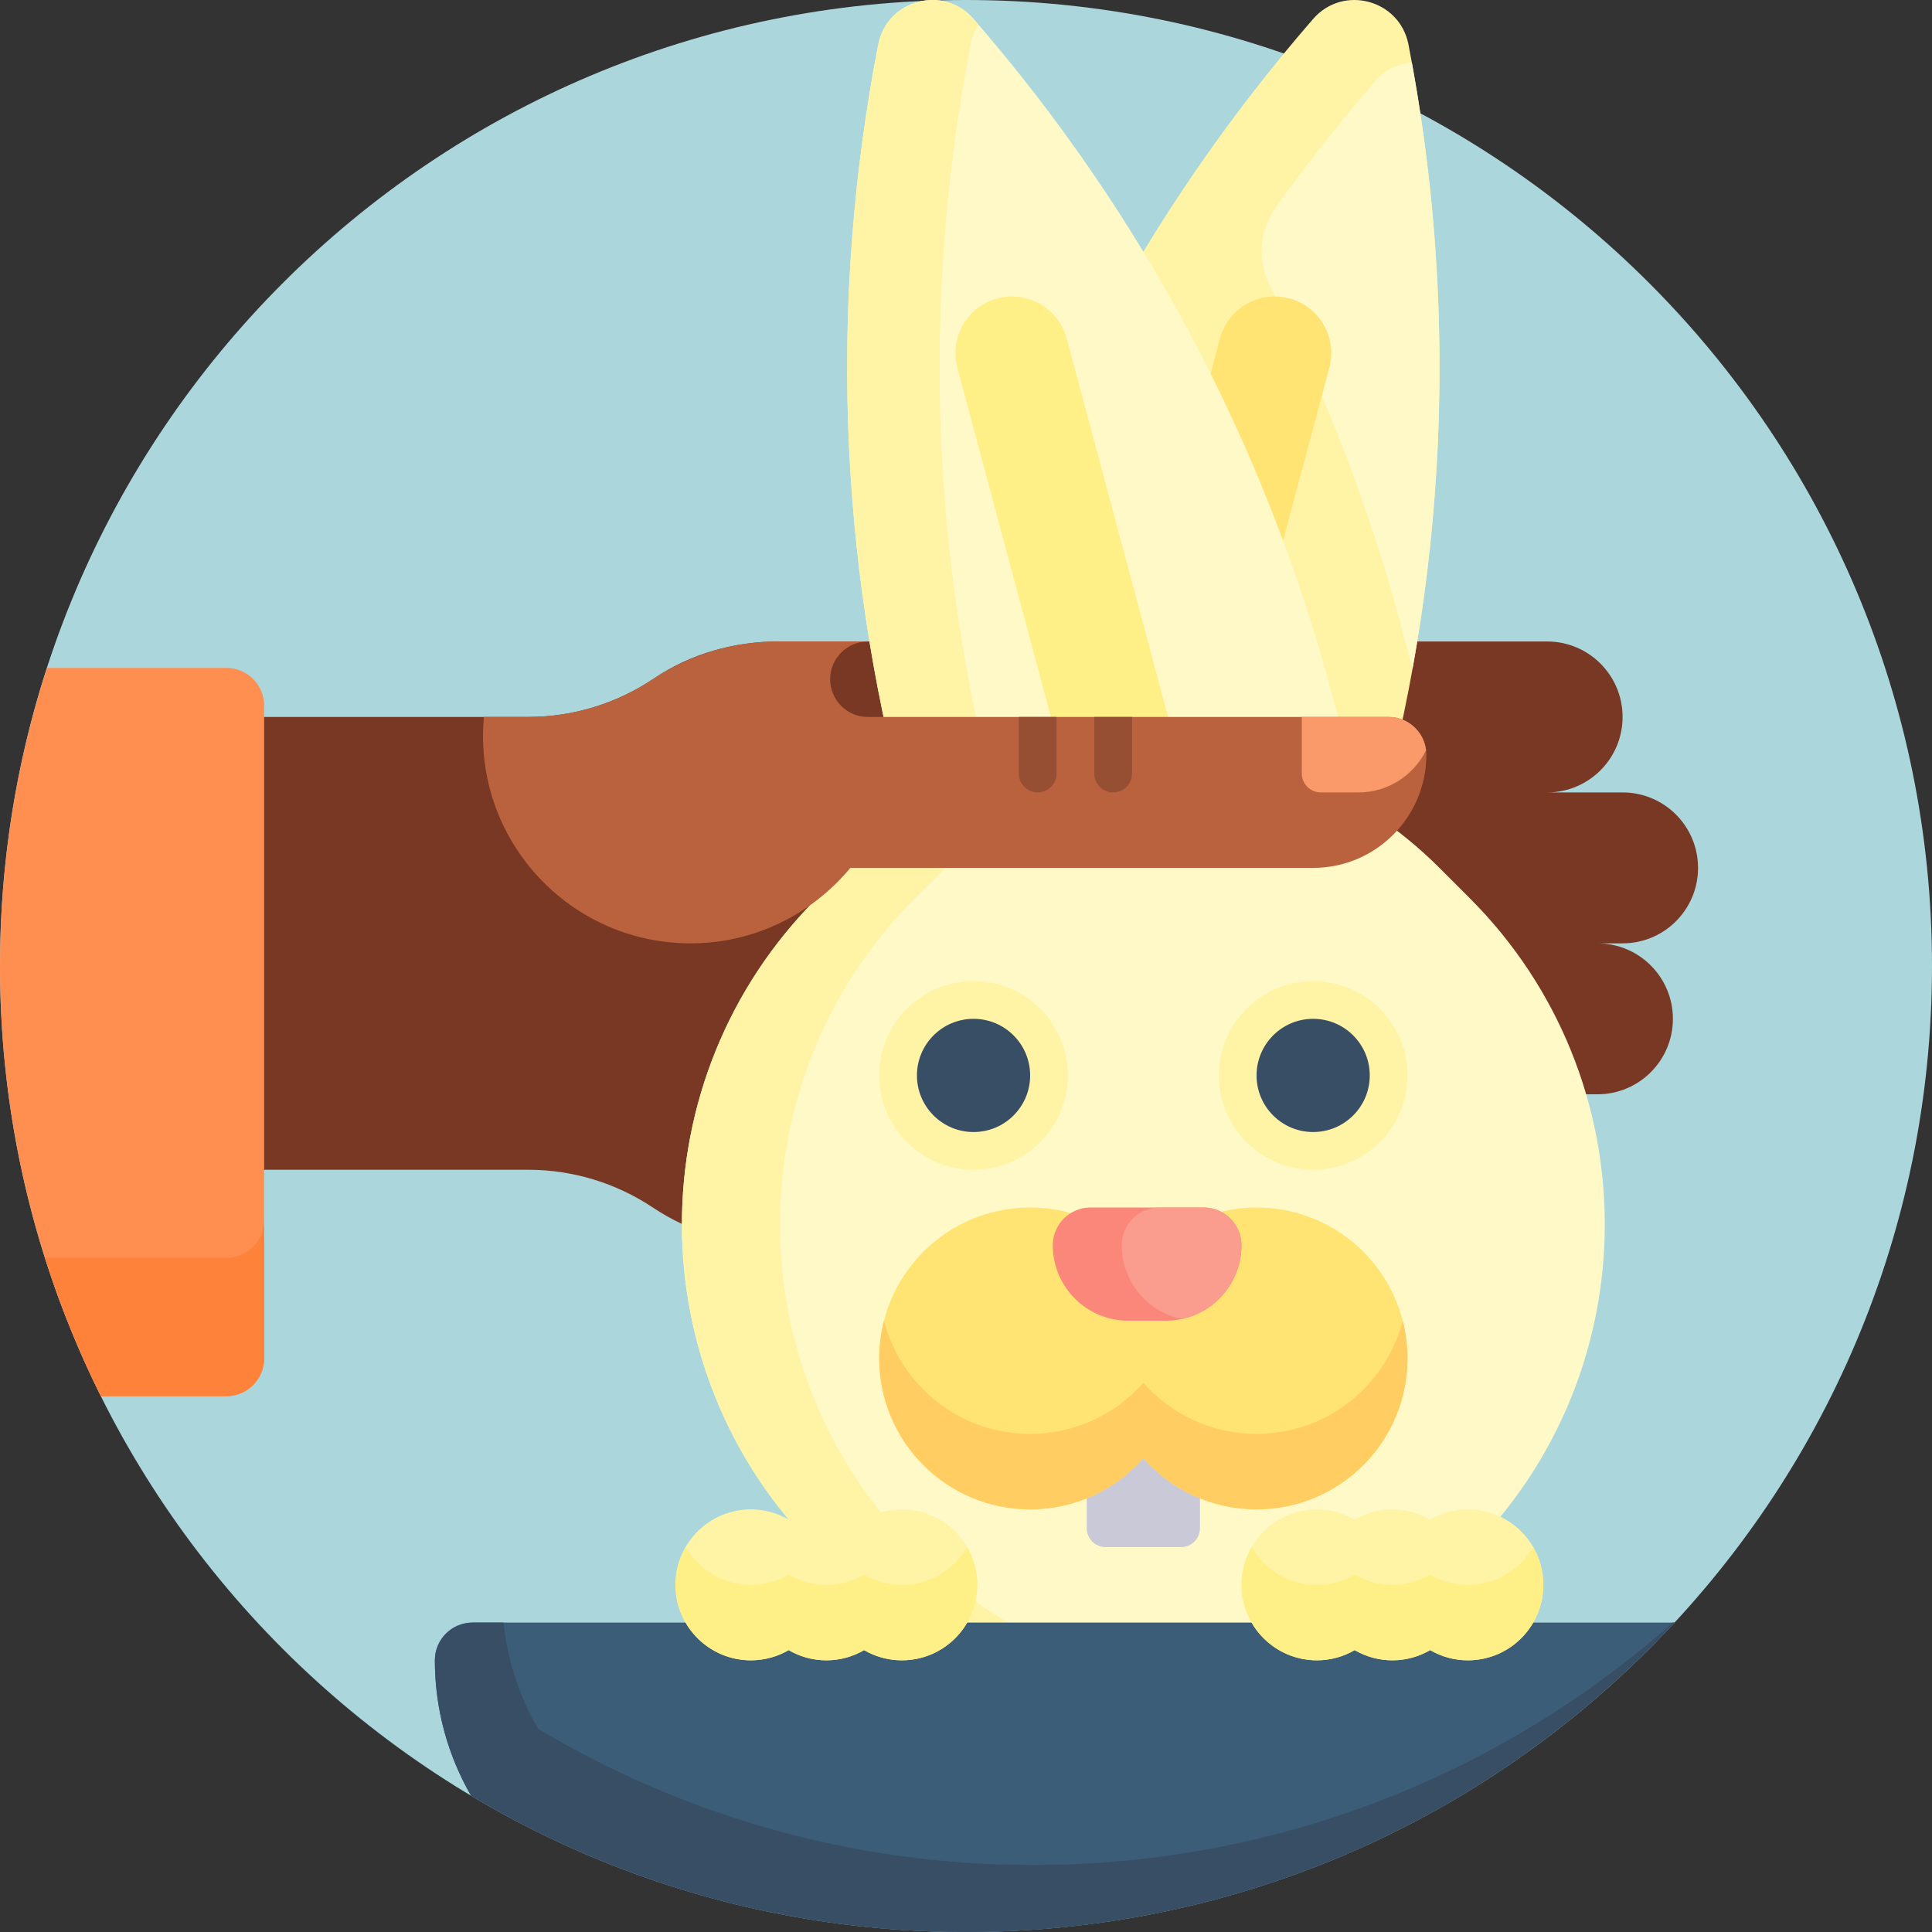 <?xml version="1.0" encoding="iso-8859-1"?>
<!-- Generator: Adobe Illustrator 19.0.0, SVG Export Plug-In . SVG Version: 6.00 Build 0)  -->
<svg version="1.1" id="Capa_1" xmlns="http://www.w3.org/2000/svg" xmlns:xlink="http://www.w3.org/1999/xlink" x="0px" y="0px"
	 viewBox="0 0 512 512" style="enable-background:new 0 0 512 512;" xml:space="preserve">
<rect x="0" y="0" width="512" height="512" fill="#333333" stroke="none"/>
<path style="fill:#ABD6DC;" d="M512,256c0,141.385-114.615,256-256,256S0,397.385,0,256S114.615,0,256,0S512,114.615,512,256z"/>
<path style="fill:#783823;" d="M450,230c0-11.046-8.954-20-20-20h-20c11.046,0,20-8.954,20-20s-8.954-20-20-20h-30h-10h-82
	c-3.647,0-10,0-10,0h-71.726c-11.697,0-23.255,3.226-32.944,9.779C163.478,186.442,151.86,190,139.972,190H58v120h81.972
	c11.755,0,23.247,3.479,33.028,10s21.273,10,33.028,10H278c0,0,6.353,0,10,0h92c11.046,0,20-8.954,20-20l0,0
	c0-11.046-8.954-20-20-20c0.563,0,1.116-0.039,1.667-0.084c0.551,0.046,1.104,0.084,1.667,0.084h40c11.046,0,20-8.954,20-20
	s-8.954-20-20-20H430C441.046,250,450,241.046,450,230z M381.667,250.084C381.116,250.039,380.563,250,380,250h3.333
	C382.771,250,382.218,250.039,381.667,250.084z"/>
<path style="fill:#FFF9C8;" d="M389.469,410.937L389.469,410.937c-47.755,47.755-125.182,47.755-172.937,0l0,0
	c-47.755-47.755-47.755-125.182,0-172.937l7.984-7.984c43.346-43.346,113.623-43.346,156.969,0l7.984,7.984
	C437.224,285.756,437.224,363.182,389.469,410.937z"/>
<path style="fill:#FFF4A5;" d="M247.531,204.444l5.64-21.049c17.654-65.887,50.082-126.889,94.824-178.378l0,0
	c7.951-9.15,22.948-5.131,25.259,6.768l0,0c13.003,66.961,10.585,136.004-7.069,201.891L364.49,220H253.085
	C248.325,216.569,245.922,210.448,247.531,204.444z"/>
<path style="fill:#FFF9C8;" d="M374.34,177.214l-3.24-12.09c-8.321-31.054-19.925-61.021-34.552-89.42
	c-3.429-6.658-2.793-14.674,1.561-20.767c8.239-11.531,17.033-22.692,26.369-33.436l0,0c2.674-3.078,6.146-4.659,9.664-4.958
	C383.879,69.739,383.916,124.167,374.34,177.214z"/>
<path style="fill:#FFE473;" d="M292.254,205.605l31.058-115.911c2.144-8.002,10.369-12.751,18.371-10.607l0,0
	c8.002,2.144,12.751,10.369,10.607,18.371l-31.058,115.911c-2.144,8.002-10.369,12.751-18.371,10.607l0,0
	C294.859,221.832,290.11,213.607,292.254,205.605z"/>
<path style="fill:#FFF9C8;" d="M348.184,222.259l-84.913,22.752c-7.76,2.079-15.736-2.526-17.815-10.285l-5.64-21.049
	c-17.655-65.887-20.072-134.93-7.069-201.891l0,0c2.311-11.899,17.308-15.918,25.259-6.768l0,0
	c44.741,51.488,77.169,112.49,94.824,178.378l5.64,21.049C360.549,212.204,355.944,220.18,348.184,222.259z"/>
<path style="fill:#FFEF87;" d="M303.139,223.976L303.139,223.976c-8.002,2.144-16.227-2.605-18.371-10.607L253.71,97.458
	c-2.144-8.002,2.605-16.227,10.607-18.371l0,0c8.002-2.144,16.227,2.605,18.371,10.607l31.058,115.911
	C315.89,213.607,311.141,221.832,303.139,223.976z"/>
<path style="fill:#FF8F50;" d="M60,370H26.742C9.637,335.668,0,296.962,0,256c0-27.571,4.376-54.116,12.442-79H60
	c5.523,0,10,4.477,10,10v173C70,365.523,65.523,370,60,370z"/>
<path style="fill:#FF823B;" d="M70,323.333V360c0,5.523-4.477,10-10,10H26.742c-5.847-11.736-10.797-23.993-14.813-36.667H60
	C65.523,333.333,70,328.856,70,323.333z"/>
<path style="fill:#FFF4A5;" d="M258,260c13.807,0,25,11.193,25,25s-11.193,25-25,25s-25-11.193-25-25S244.193,260,258,260z
	 M262.152,205.274c-15.668-63.34-17.367-129.368-4.915-193.489l0,0c0.381-1.963,1.113-3.707,2.097-5.217
	c-0.444-0.516-0.882-1.037-1.328-1.551l0,0c-7.951-9.15-22.948-5.131-25.259,6.768l0,0c-13.003,66.961-10.585,136.004,7.069,201.891
	l0.806,3.006c-5.674,3.864-11.074,8.301-16.106,13.333L216.531,238c-47.755,47.755-47.755,125.182,0,172.937l0,0
	c27.189,27.189,63.995,38.89,99.469,35.119c-26.832-2.852-52.902-14.553-73.469-35.119l0,0c-47.755-47.755-47.755-125.182,0-172.937
	l7.984-7.984c3.651-3.651,7.499-6.98,11.5-10.016l3.33-2.443c15.339-10.762,32.789-17.193,50.654-19.288
	C297.881,196.144,279.341,198.484,262.152,205.274z M348,260c-13.807,0-25,11.193-25,25s11.193,25,25,25s25-11.193,25-25
	S361.807,260,348,260z"/>
<path style="fill:#384E64;" d="M273,285c0,8.284-6.716,15-15,15s-15-6.716-15-15s6.716-15,15-15S273,276.716,273,285z M348,270
	c-8.284,0-15,6.716-15,15s6.716,15,15,15s15-6.716,15-15S356.284,270,348,270z"/>
<path style="fill:#C9C9D7;" d="M313,410h-20c-2.761,0-5-2.239-5-5v-30c0-2.761,2.239-5,5-5h20c2.761,0,5,2.239,5,5v30
	C318,407.761,315.761,410,313,410z"/>
<path style="fill:#FFE473;" d="M373,360c0,22.091-17.909,40-40,40c-11.951,0-22.67-5.248-30-13.557
	C295.67,394.752,284.951,400,273,400c-22.091,0-40-17.909-40-40s17.909-40,40-40c11.951,0,22.67,5.248,30,13.557
	c7.33-8.309,18.049-13.557,30-13.557C355.091,320,373,337.909,373,360z"/>
<path style="fill:#FFCD61;" d="M371.74,350c0.823,3.196,1.26,6.547,1.26,10c0,22.091-17.909,40-40,40
	c-11.951,0-22.67-5.248-30-13.557C295.67,394.752,284.951,400,273,400c-22.091,0-40-17.909-40-40c0-3.453,0.438-6.804,1.26-10
	c4.44,17.252,20.101,30,38.74,30c11.951,0,22.67-5.248,30-13.557c7.33,8.309,18.049,13.557,30,13.557
	C351.638,380,367.299,367.252,371.74,350z"/>
<path style="fill:#FA877A;" d="M329,330c0,11.046-8.954,20-20,20h-10c-11.046,0-20-8.954-20-20c0-5.523,4.477-10,10-10h30
	C324.523,320,329,324.477,329,330z"/>
<path style="fill:#FA9C8E;" d="M307.272,320H319c5.523,0,10,4.477,10,10c0,9.627-6.804,17.661-15.864,19.567
	c-9.06-1.906-15.864-9.94-15.864-19.567C297.272,324.477,301.749,320,307.272,320z"/>
<path style="fill:#BA623E;" d="M378,200c0,16.569-13.431,30-30,30H225.351c-9.638,11.622-23.932,19.25-39.887,19.946
	C153.967,251.321,128,226.193,128,195c0-1.687,0.088-3.352,0.237-5h11.736c11.755,0,23.247-3.479,33.028-10s21.273-10,33.028-10H230
	c-5.523,0-10,4.477-10,10s4.477,10,10,10h7.767H368C373.523,190,378,194.477,378,200z"/>
<path style="fill:#FA9969;" d="M360,210h-10c-2.761,0-5-2.239-5-5v-15h23c5.126,0,9.345,3.859,9.926,8.828
	C374.662,205.44,367.872,210,360,210z"/>
<path style="fill:#964F32;" d="M270,190h10v15c0,2.761-2.239,5-5,5s-5-2.239-5-5V190z M290,190v15c0,2.761,2.239,5,5,5s5-2.239,5-5
	v-15H290z"/>
<path style="fill:#3C5D78;" d="M256,512c-47.949,0-92.81-13.195-131.174-36.133c-6.083-10.563-9.58-22.803-9.58-35.867l0,0
	c0-5.523,4.477-10,10-10h318.508C396.998,480.428,330.191,512,256,512z"/>
<path style="fill:#384E64;" d="M443.333,430h0.42C396.998,480.428,330.191,512,256,512c-47.949,0-92.81-13.195-131.174-36.133
	c-6.083-10.563-9.58-22.803-9.58-35.867l0,0c0-5.523,4.477-10,10-10h8.171c1.092,10.153,4.296,19.672,9.159,28.117
	c38.364,22.938,83.226,36.133,131.174,36.133C338.802,494.25,398.174,469.974,443.333,430z"/>
<path style="fill:#FFF4A5;" d="M259,420c0,11.046-8.954,20-20,20c-3.647,0-7.056-0.992-10-2.698c-2.944,1.706-6.353,2.698-10,2.698
	s-7.056-0.992-10-2.698c-2.944,1.706-6.353,2.698-10,2.698c-11.046,0-20-8.954-20-20s8.954-20,20-20c3.647,0,7.056,0.992,10,2.698
	c2.944-1.706,6.353-2.698,10-2.698s7.056,0.992,10,2.698c2.944-1.706,6.353-2.698,10-2.698C250.046,400,259,408.954,259,420z
	 M389,400c-3.647,0-7.056,0.992-10,2.698c-2.944-1.706-6.353-2.698-10-2.698s-7.056,0.992-10,2.698
	c-2.944-1.706-6.353-2.698-10-2.698c-11.046,0-20,8.954-20,20s8.954,20,20,20c3.647,0,7.056-0.992,10-2.698
	c2.944,1.706,6.353,2.698,10,2.698s7.056-0.992,10-2.698c2.944,1.706,6.353,2.698,10,2.698c11.046,0,20-8.954,20-20
	S400.046,400,389,400z"/>
<path style="fill:#FFEF87;" d="M256.303,410c1.706,2.944,2.698,6.353,2.698,10c0,11.046-8.954,20-20,20
	c-3.647,0-7.056-0.992-10-2.698c-2.944,1.706-6.353,2.698-10,2.698s-7.056-0.992-10-2.698c-2.944,1.706-6.353,2.698-10,2.698
	c-11.046,0-20-8.954-20-20c0-3.647,0.992-7.056,2.698-10c3.46,5.972,9.904,10,17.302,10c3.647,0,7.056-0.992,10-2.698
	c2.944,1.706,6.353,2.698,10,2.698s7.056-0.992,10-2.698c2.944,1.706,6.353,2.698,10,2.698C246.398,420,252.843,415.972,256.303,410
	z M406.303,410c-3.46,5.972-9.904,10-17.302,10c-3.647,0-7.056-0.992-10-2.698c-2.944,1.706-6.353,2.698-10,2.698
	s-7.056-0.992-10-2.698c-2.944,1.706-6.353,2.698-10,2.698c-7.398,0-13.843-4.028-17.302-10c-1.706,2.944-2.698,6.353-2.698,10
	c0,11.046,8.954,20,20,20c3.647,0,7.056-0.992,10-2.698c2.944,1.706,6.353,2.698,10,2.698s7.056-0.992,10-2.698
	c2.944,1.706,6.353,2.698,10,2.698c11.046,0,20-8.954,20-20C409,416.353,408.008,412.944,406.303,410z"/>
<g>
</g>
<g>
</g>
<g>
</g>
<g>
</g>
<g>
</g>
<g>
</g>
<g>
</g>
<g>
</g>
<g>
</g>
<g>
</g>
<g>
</g>
<g>
</g>
<g>
</g>
<g>
</g>
<g>
</g>
</svg>
